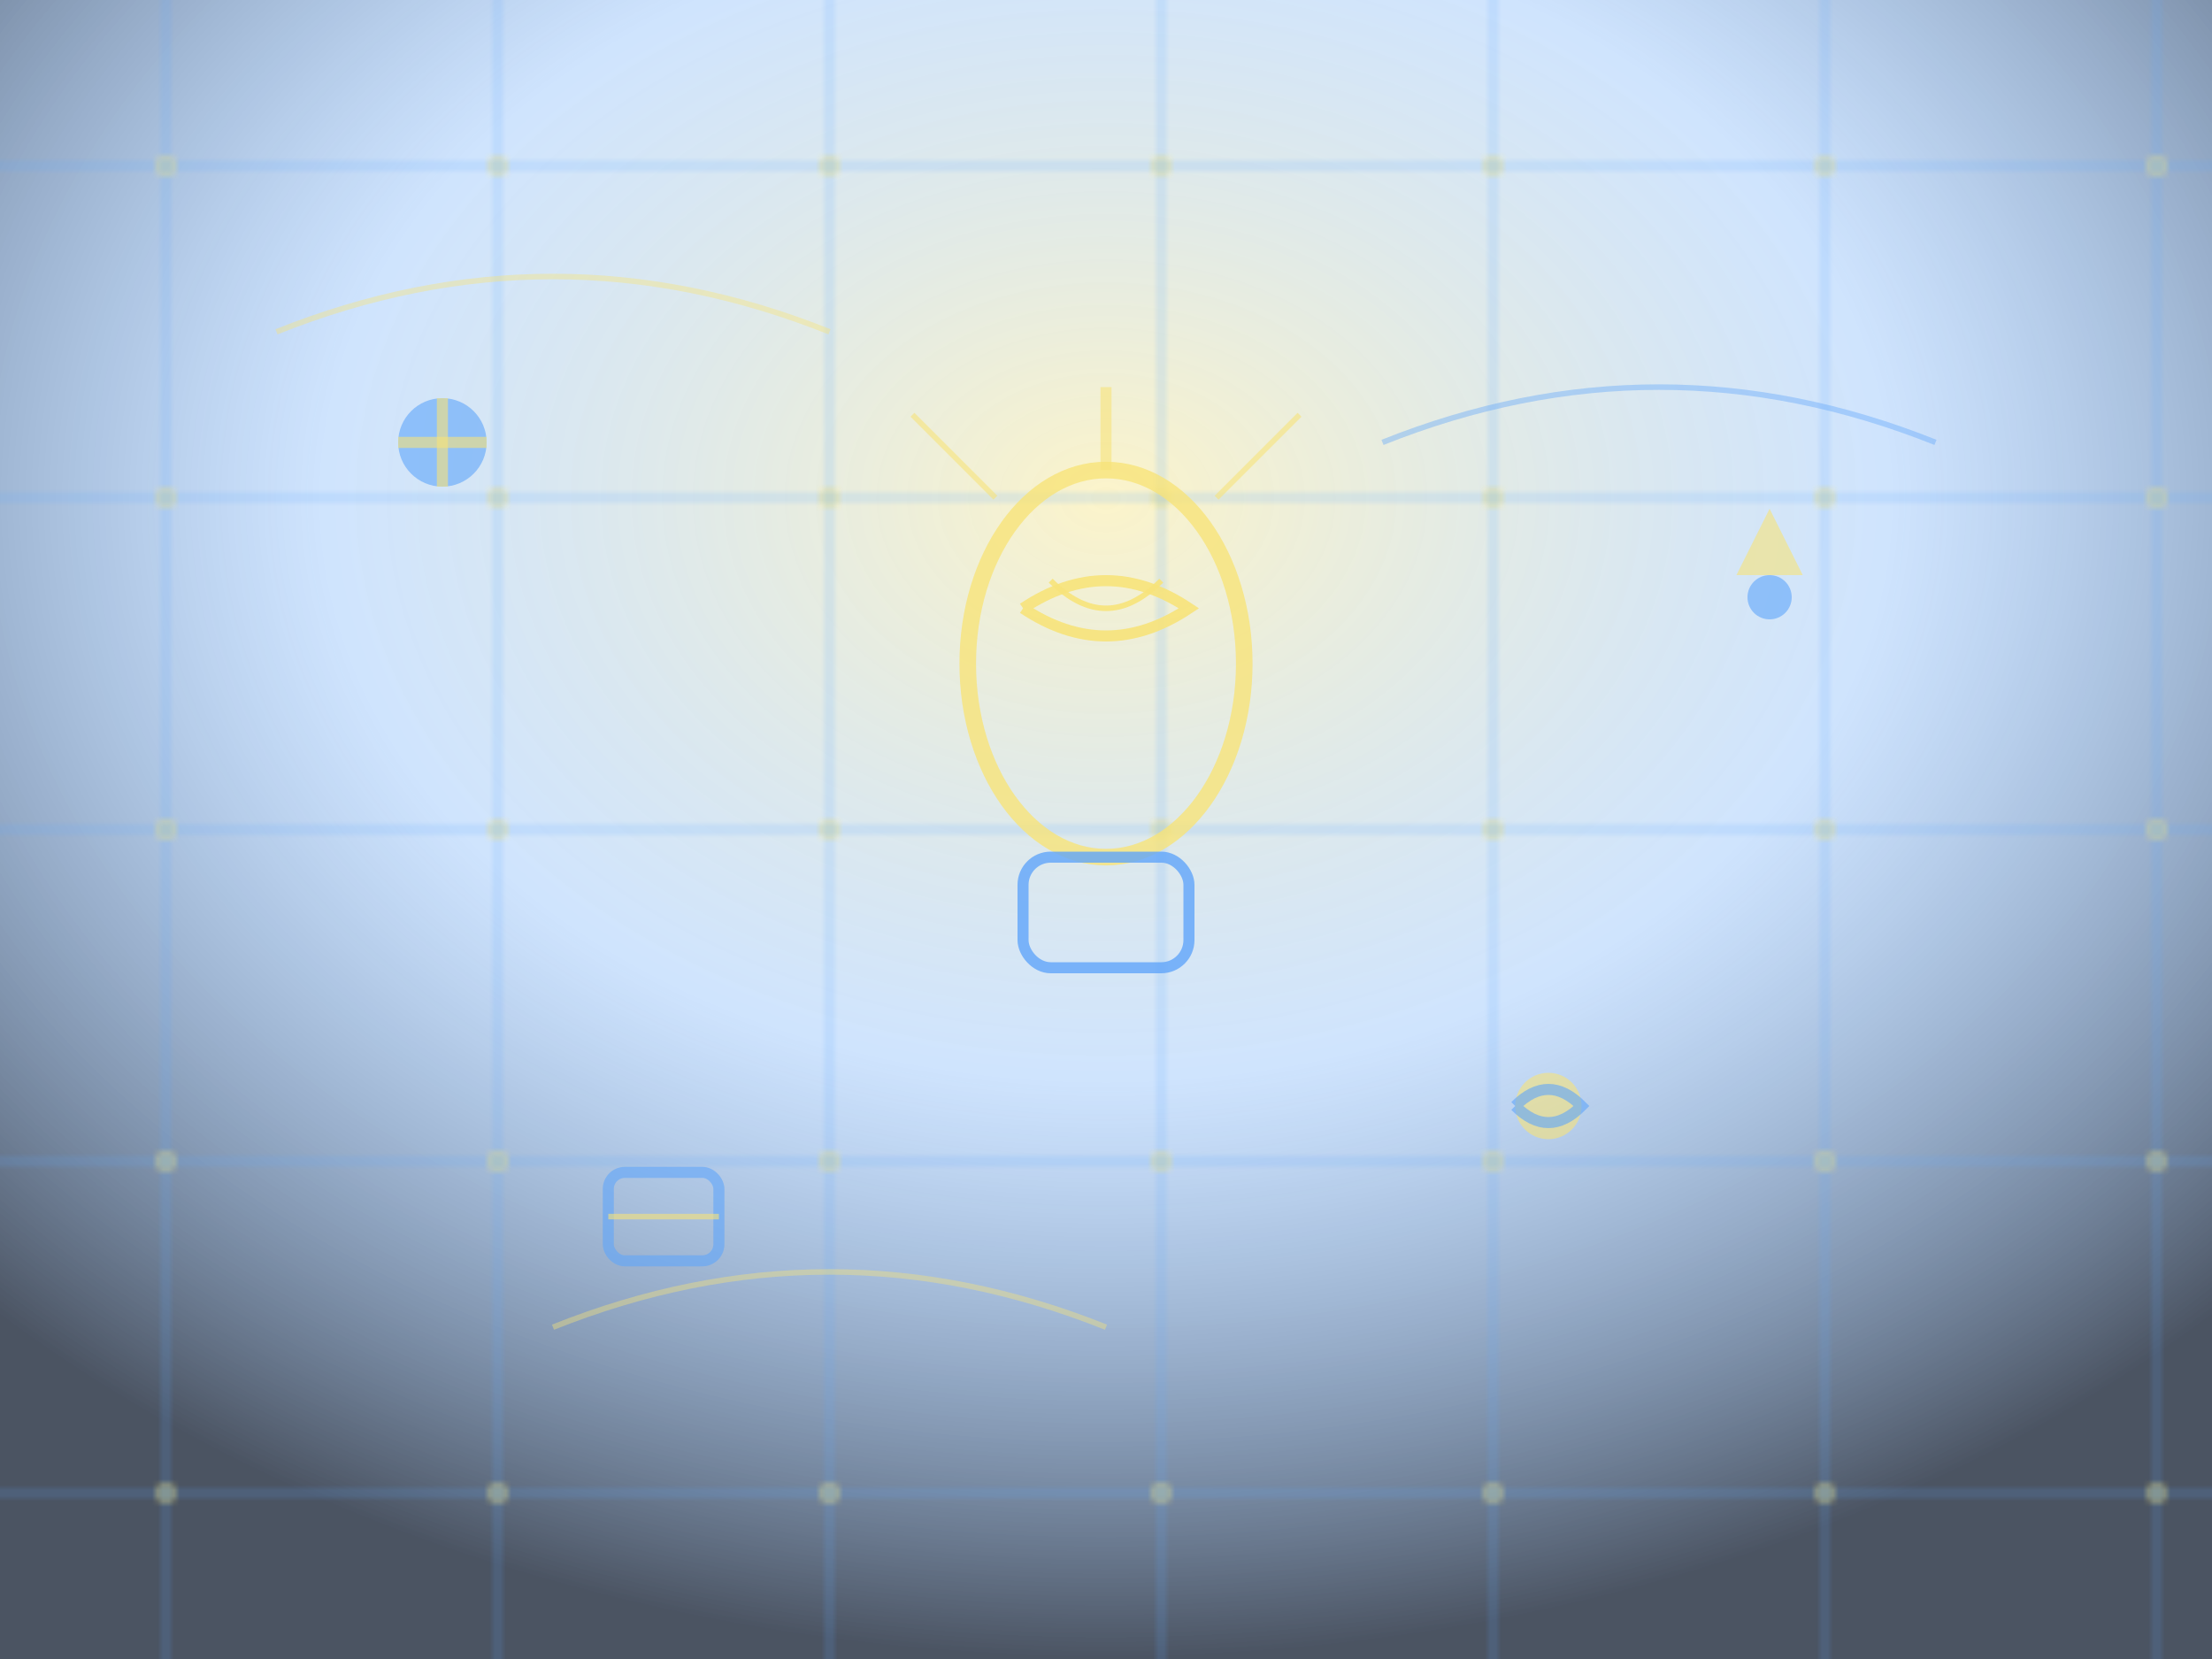 <svg width="400" height="300" viewBox="0 0 400 300" xmlns="http://www.w3.org/2000/svg">
  <defs>
    <radialGradient id="innovationGradient" cx="50%" cy="30%" r="70%">
      <stop offset="0%" style="stop-color:#f7e37a;stop-opacity:0.4" />
      <stop offset="50%" style="stop-color:#60a5fa;stop-opacity:0.3" />
      <stop offset="100%" style="stop-color:#1e293b;stop-opacity:0.8" />
    </radialGradient>
    <pattern id="ideaPattern" x="0" y="0" width="60" height="60" patternUnits="userSpaceOnUse">
      <circle cx="30" cy="30" r="2" fill="#f7e37a" opacity="0.4"/>
      <line x1="30" y1="0" x2="30" y2="60" stroke="#60a5fa" stroke-width="1" opacity="0.3"/>
      <line x1="0" y1="30" x2="60" y2="30" stroke="#60a5fa" stroke-width="1" opacity="0.3"/>
    </pattern>
  </defs>
  
  <!-- Background -->
  <rect width="400" height="300" fill="url(#innovationGradient)"/>
  
  <!-- Idea pattern overlay -->
  <rect width="400" height="300" fill="url(#ideaPattern)"/>
  
  <!-- Central lightbulb -->
  <g transform="translate(200, 120)">
    <!-- Bulb -->
    <ellipse cx="0" cy="0" rx="25" ry="35" fill="none" stroke="#f7e37a" stroke-width="3" opacity="0.8"/>
    <!-- Base -->
    <rect x="-15" y="35" width="30" height="20" rx="5" fill="none" stroke="#60a5fa" stroke-width="2" opacity="0.8"/>
    <!-- Filament -->
    <path d="M-15,-10 Q0,-20 15,-10 Q0,0 -15,-10" fill="none" stroke="#f7e37a" stroke-width="2" opacity="0.9"/>
    <path d="M-10,-15 Q0,-5 10,-15" fill="none" stroke="#f7e37a" stroke-width="1" opacity="0.9"/>
    <!-- Light rays -->
    <line x1="0" y1="-35" x2="0" y2="-50" stroke="#f7e37a" stroke-width="2" opacity="0.6"/>
    <line x1="-20" y1="-30" x2="-35" y2="-45" stroke="#f7e37a" stroke-width="1" opacity="0.6"/>
    <line x1="20" y1="-30" x2="35" y2="-45" stroke="#f7e37a" stroke-width="1" opacity="0.6"/>
  </g>
  
  <!-- Creative problem-solving elements -->
  <g transform="translate(80, 80)">
    <circle cx="0" cy="0" r="8" fill="#60a5fa" opacity="0.6"/>
    <line x1="-8" y1="0" x2="8" y2="0" stroke="#f7e37a" stroke-width="2" opacity="0.6"/>
    <line x1="0" y1="-8" x2="0" y2="8" stroke="#f7e37a" stroke-width="2" opacity="0.6"/>
  </g>
  
  <g transform="translate(320, 100)">
    <polygon points="0,-8, 6,4, -6,4" fill="#f7e37a" opacity="0.6"/>
    <circle cx="0" cy="8" r="4" fill="#60a5fa" opacity="0.6"/>
  </g>
  
  <g transform="translate(120, 220)">
    <rect x="-10" y="-8" width="20" height="16" rx="3" fill="none" stroke="#60a5fa" stroke-width="2" opacity="0.6"/>
    <line x1="-10" y1="0" x2="10" y2="0" stroke="#f7e37a" stroke-width="1" opacity="0.6"/>
  </g>
  
  <g transform="translate(280, 200)">
    <circle cx="0" cy="0" r="6" fill="#f7e37a" opacity="0.6"/>
    <path d="M-6,0 Q0,-6 6,0 Q0,6 -6,0" fill="none" stroke="#60a5fa" stroke-width="2" opacity="0.6"/>
  </g>
  
  <!-- Innovation flow lines -->
  <path d="M50,60 Q100,40 150,60" stroke="#f7e37a" stroke-width="1" fill="none" opacity="0.4"/>
  <path d="M250,80 Q300,60 350,80" stroke="#60a5fa" stroke-width="1" fill="none" opacity="0.4"/>
  <path d="M100,240 Q150,220 200,240" stroke="#f7e37a" stroke-width="1" fill="none" opacity="0.4"/>
</svg> 